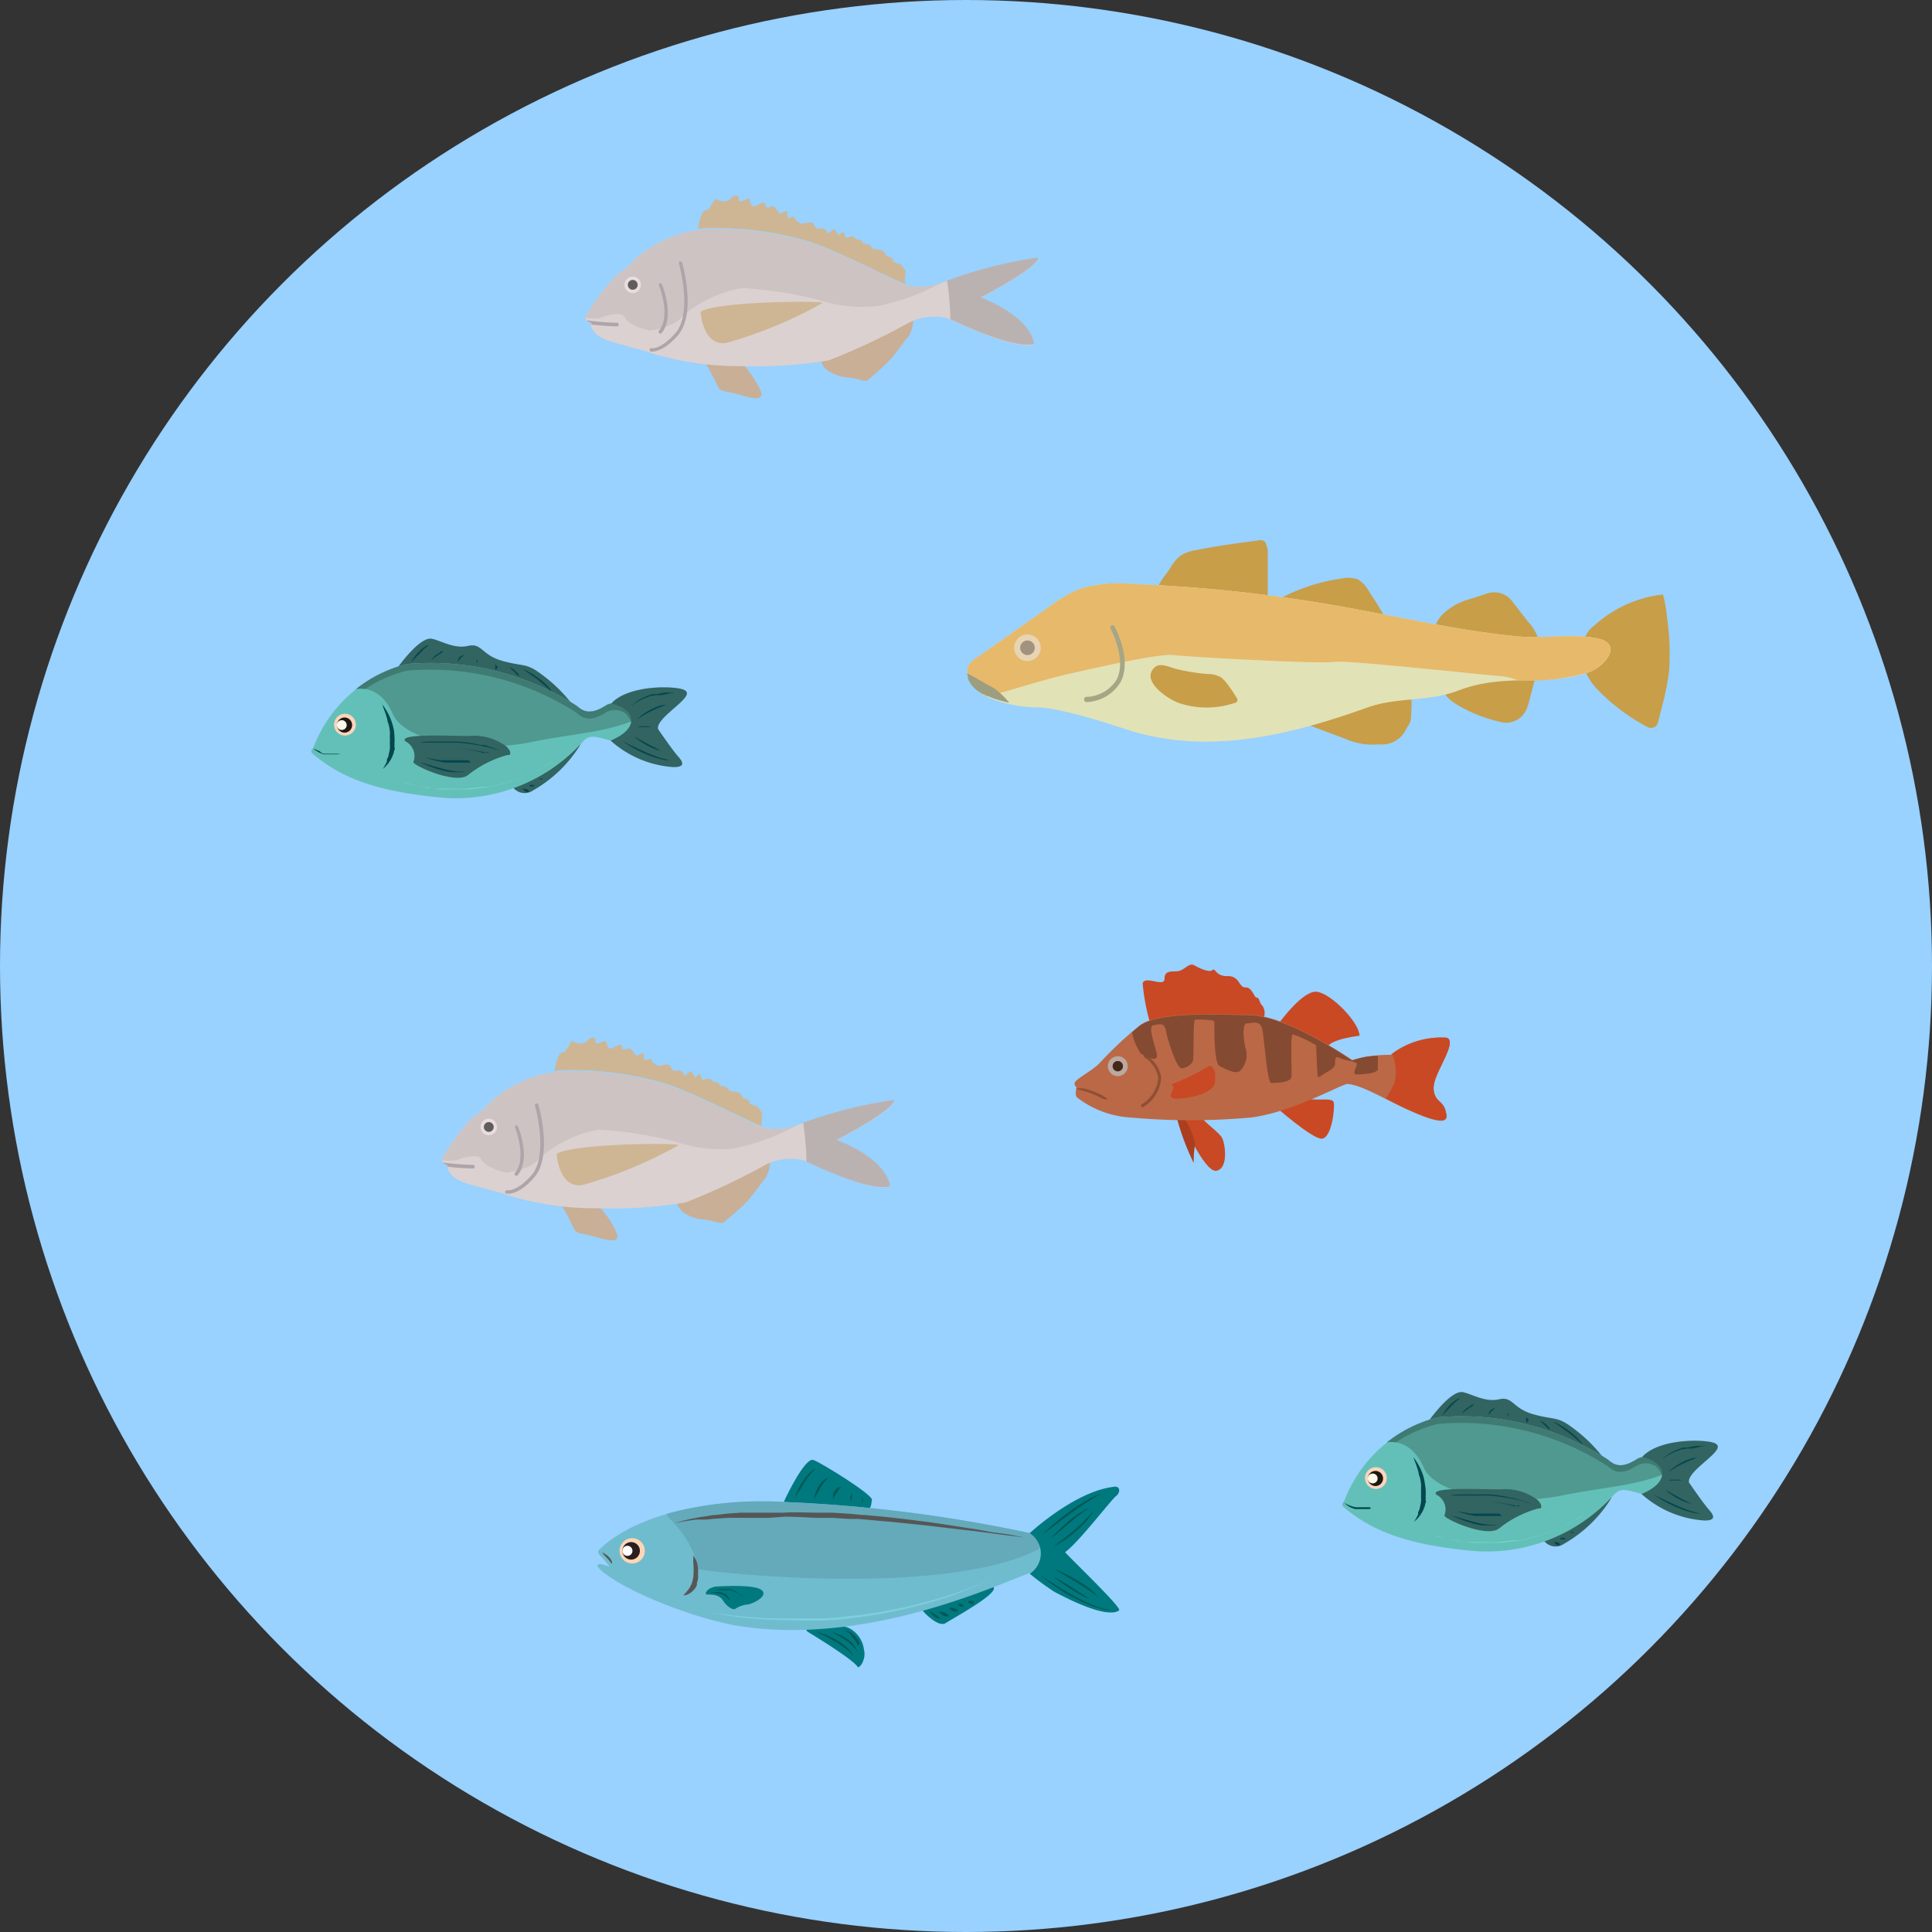 <svg xmlns="http://www.w3.org/2000/svg" viewBox="0 0 145.22 145.22"><rect x="0" y="0" width="145.22" height="145.22" fill="#333333" stroke="none"/><defs><style>.cls-1{fill:#99d1ff;}.cls-2{fill:#c89e48;}.cls-3{fill:#e1e2b6;}.cls-4{fill:#e7b96b;}.cls-5{fill:#a5a685;}.cls-6{fill:#9d9e7f;}.cls-7{fill:#e7d4b4;}.cls-8{fill:#a1937d;}.cls-9{fill:#c9af96;}.cls-10{fill:#dbd1d0;}.cls-11{fill:#aea5aa;}.cls-12{fill:#bab2b1;}.cls-13{fill:#ceb694;}.cls-14{fill:#ccc3c2;}.cls-15{fill:#e8dedd;}.cls-16{fill:#615d5c;}.cls-17{fill:#c94924;}.cls-18{fill:#ab3e1f;}.cls-19{fill:#bb6846;}.cls-20{fill:#8f4f35;}.cls-21{fill:#bba8a1;}.cls-22{fill:#45261a;}.cls-23{fill:#854a32;}.cls-24{fill:#326461;}.cls-25{fill:#04474f;}.cls-26{fill:#63c0b8;}.cls-27{fill:#4f9990;}.cls-28{opacity:0.2;}.cls-29{fill:#fed4bc;}.cls-30{fill:#1f1810;}.cls-31{fill:#fbf9ec;}.cls-32{fill:#73d8cc;}.cls-33{fill:#00797e;}.cls-34{fill:#6fbcce;}.cls-35{opacity:0.1;}.cls-36{fill:#565656;}.cls-37{fill:#ffd6b3;}.cls-38{fill:#2a1e1e;}.cls-39{fill:#fff;}.cls-40{fill:#005959;}.cls-41{fill:#7ccfdd;}</style></defs><title>Asset 20</title><g id="Layer_2" data-name="Layer 2"><g id="Layer_1-2" data-name="Layer 1"><circle class="cls-1" cx="72.61" cy="72.61" r="72.61"/><path class="cls-2" d="M94.91,40.62a.71.71,0,0,0-.32,0c-1.58.21-3.16.42-4.73.74a2.91,2.91,0,0,0-1.13.41,3,3,0,0,0-.75.91c-.27.43-1.29,1.56-1,2.07s1.62.18,2.09.17a19,19,0,0,1,4.89.62c.45.12,1.07.19,1.27-.24a1,1,0,0,0,.06-.43q0-1.75,0-3.5C95.23,41.07,95.18,40.71,94.91,40.62Z"/><path class="cls-2" d="M102.08,43.56a2.15,2.15,0,0,0-1.2-.08,13.85,13.85,0,0,0-3,.76q-.62.23-1.21.52c-.41.2-.58.36-.12.64A9.33,9.33,0,0,0,99,46.3a14,14,0,0,0,2.63.41q.67,0,1.33,0a12,12,0,0,1,1.26-.1q-.62-1.12-1.34-2.19A2.25,2.25,0,0,0,102.08,43.56Z"/><path class="cls-2" d="M113.63,45.15a1.69,1.69,0,0,0-1.88-.53c-.42.15-.86.28-1.29.42a4.52,4.52,0,0,0-2.15,1.27c-.19.23-.48.65-.4,1s.58.4.89.48a22.72,22.72,0,0,0,2.91.65,9.6,9.6,0,0,0,4-.19,3.74,3.74,0,0,0-.88-1.55Z"/><path class="cls-2" d="M125,44.69a8.36,8.36,0,0,0-2,.45,9.14,9.14,0,0,0-3.23,1.94,1.75,1.75,0,0,0-.72,1.37,4.43,4.43,0,0,0,.15,2.08,4.37,4.37,0,0,0,1,1.42,14.82,14.82,0,0,0,3.66,2.71h0a.54.54,0,0,0,.76-.35l.3-1.19a18.9,18.9,0,0,0,.54-2.72,18.92,18.92,0,0,0-.16-4A9.56,9.56,0,0,0,125,44.69Z"/><path class="cls-2" d="M103.82,51.77A12.85,12.85,0,0,0,98.07,54c-.1.07-.22.2-.15.3a.25.25,0,0,0,.13.08l3.11,1.17a5.08,5.08,0,0,0,2.51.4,2,2,0,0,0,2.05-1.21,1.86,1.86,0,0,0,.3-.54,1.74,1.74,0,0,0,.05-.44c0-.47.16-1.37-.23-1.74S104.38,51.7,103.82,51.77Z"/><path class="cls-2" d="M112,50.8a16,16,0,0,0-1.76.5c-.38.12-1.34.21-1.57.58-.39.62,1.79,1.6,2.24,1.79a13.19,13.19,0,0,0,1.88.6,1.67,1.67,0,0,0,1.94-.93h0a5.22,5.22,0,0,0,.24-.75l.49-1.89A14.42,14.42,0,0,0,112,50.8Z"/><path class="cls-3" d="M120.14,48c-1.84-.4-4.11,0-6-.16-4.54-.43-9-1.49-13.47-2.28a115.48,115.48,0,0,0-15.6-1.67,9.93,9.93,0,0,0-4,.41,10.34,10.34,0,0,0-2.14,1.26L73.4,49.45a1.78,1.78,0,0,0-.61.59,1.48,1.48,0,0,0,.35,1.53c.89,1.12,3.35,1.6,4.78,1.6,1.75,0,5.7,1.32,6.65,1.63,6.07,2,12.21.53,18.22-1.62,2.2-.79,4.61-.43,6.79-1.26,3.65-1.4,6.63-.25,9.84-1.38C120.57,50.13,122.05,48.44,120.14,48Z"/><path class="cls-4" d="M120.14,48c-1.84-.4-4.11,0-6-.16-4.54-.43-9-1.49-13.47-2.28a115.48,115.48,0,0,0-15.6-1.67,9.93,9.93,0,0,0-4,.41,10.34,10.34,0,0,0-2.14,1.26L73.4,49.45a1.78,1.78,0,0,0-.61.59,1.48,1.48,0,0,0,.35,1.53,3.1,3.1,0,0,0,1.06.79c1.92-.53,4.6-1.37,6.19-1.72,2.63-.59,6.81-1.54,7.88-1.4s11.2.69,12,.51,12.1,1.08,12.68,1.08a5.33,5.33,0,0,1,1.17.32,16.31,16.31,0,0,0,5.26-.6C120.57,50.13,122.05,48.44,120.14,48Z"/><path class="cls-2" d="M92.2,51.35a1.83,1.83,0,0,0-.5-.48,2.2,2.2,0,0,0-.94-.21,14.1,14.1,0,0,1-2.39-.39c-.53-.13-1.25-.55-1.68,0-.85,1,1.16,2.31,1.92,2.57a6.57,6.57,0,0,0,4.18,0,.23.23,0,0,0,.15-.4A8.8,8.8,0,0,0,92.2,51.35Z"/><path class="cls-5" d="M83.56,47a.19.19,0,0,0-.08.26s1.23,2.3.46,3.81a2.75,2.75,0,0,1-2.26,1.31.19.19,0,0,0,0,.39h0a3.1,3.1,0,0,0,2.56-1.52c.86-1.69-.41-4.07-.47-4.17A.19.19,0,0,0,83.56,47Z"/><path class="cls-6" d="M74.65,51.69c-.39-.19-1.4-.8-1.95-1.08h0a1.41,1.41,0,0,0,.05.26h0l0,.12h0a2,2,0,0,0,.11.24h0l.06.1,0,0,.05.08,0,0,.07.1.18.2.09.08.12.1.15.1.1.07.19.11.07,0,.24.12,0,0,.28.12h0l.31.12h0l.33.1h0c.25.07.51.14.76.19A5.59,5.59,0,0,0,74.65,51.69Z"/><circle class="cls-7" cx="77.23" cy="48.69" r="1"/><circle class="cls-8" cx="77.23" cy="48.69" r="0.55"/><path class="cls-9" d="M50.89,90.36c.09.91,1.48,1.26,1.78,1.28a6.52,6.52,0,0,1,1.22.23c.46.13.53,0,.73-.18a18.27,18.27,0,0,0,1.61-1.46c.46-.55.88-1.15,1.33-1.72a2.52,2.52,0,0,0,.29-1.61C56.74,86.52,50.8,89.45,50.89,90.36Z"/><path class="cls-9" d="M44.71,90.38a6,6,0,0,0-2.62,0,20.16,20.16,0,0,1,1,1.87c.23.58.66.41,1.62.7s1.81.51,1.69-.15A6.92,6.92,0,0,0,44.71,90.38Z"/><path class="cls-10" d="M59.83,84.62a4.25,4.25,0,0,1-2.59.09c-1.15-.44-5.43-2.69-7.48-3.28a25.56,25.56,0,0,0-7.1-.93,9.16,9.16,0,0,0-5.8,2.33,5.58,5.58,0,0,1-1.29,1.12,14.47,14.47,0,0,0-2.35,3.2.4.4,0,0,0,.4.4s-.11.94,1.48,1.41,2.83.75,3,.86a22.42,22.42,0,0,0,6.81,1,34.09,34.09,0,0,0,6.6-.43,49.6,49.6,0,0,0,6-2.82,4.27,4.27,0,0,1,2.88-.36c.53.2,4.81,2.35,6.5,2,0,0,0-1.9-4-3.5,0,0,4.42-2.3,4.29-3A31.7,31.7,0,0,0,59.83,84.62Z"/><path class="cls-11" d="M35.55,87.56a20.51,20.51,0,0,1-2.26-.18.42.42,0,0,0,.33.17.64.64,0,0,0,0,.14,18.5,18.5,0,0,0,1.93.14.13.13,0,1,0,0-.27Z"/><path class="cls-12" d="M60.37,84.39a23,23,0,0,1,.25,2.93c1,.46,4.74,2.23,6.28,1.86,0,0,0-1.9-4-3.5,0,0,4.42-2.3,4.29-3A33.49,33.49,0,0,0,60.37,84.39Z"/><path class="cls-13" d="M57.22,83.58a3.18,3.18,0,0,1-.25-.36c-.07-.11-.61-.17-.61-.31s-.14-.23-.15-.26-.36-.07-.37-.12-.2-.37-.33-.41-.7-.11-.7-.13-.17-.22-.2-.27-.46-.07-.5-.13-.11-.22-.21-.23-.49-.11-.49-.24-.6.07-.6.07-.13-.29-.18-.42-.41.31-.41.21a1,1,0,0,0-.32-.46c-.08,0-.47.47-.52.25a.38.38,0,0,0-.51-.29c-.22.1-.43-.14-.5-.36s-.75,0-.86,0-.51-.22-.54-.43-.36,0-.48,0-.11-.36-.08-.49-.58.17-.58.17-.41-.62-.55-.58-.51.28-.53-.1-.45,0-.82.11c-.21.07-.3-.18-.33-.4a.18.18,0,0,0-.28-.13c-.23.14-.54.28-.57,0,0-.42-.31-.34-.66,0s-.9.07-1.06,0-.42.86-.75.84-.51.94-.61,1.39a7,7,0,0,1,1-.07,25.56,25.56,0,0,1,7.1.93c2.06.6,6.33,2.84,7.48,3.28h0c0-.33,0-.84.06-.92A.17.17,0,0,0,57.22,83.58Z"/><path class="cls-13" d="M41.84,86.73s.15,2.6,1.92,2.35a32.72,32.72,0,0,0,7.24-3C51.09,85.89,43.08,85.94,41.84,86.73Z"/><path class="cls-14" d="M57.25,84.71c-1.15-.44-5.43-2.69-7.48-3.28a25.56,25.56,0,0,0-7.1-.93,9.16,9.16,0,0,0-5.8,2.33,5.58,5.58,0,0,1-1.29,1.12,14.47,14.47,0,0,0-2.35,3.2.5.5,0,0,0,0,.06,5.67,5.67,0,0,0,1.06,0c.14-.07,1.66-.61,1.89-.07s1.63,1,1.92,1,1.93-.37,2.36-1A9.33,9.33,0,0,1,45,84.91a29.74,29.74,0,0,1,5.87.93,10.51,10.51,0,0,0,4.25.5,17.16,17.16,0,0,0,4.73-1.73l0,0A4.25,4.25,0,0,1,57.25,84.71Z"/><path class="cls-11" d="M40.3,82.95a.13.13,0,0,0-.09.16s1.07,3.74-.28,5.25c-1.11,1.24-1.79,1.11-1.79,1.11a.13.13,0,0,0-.07.26h.13c.27,0,1-.13,1.93-1.2,1.45-1.62.38-5.34.34-5.5A.13.13,0,0,0,40.3,82.95Z"/><path class="cls-11" d="M38.78,84.59a.13.13,0,0,0-.07.17s.93,2.28,0,3.4a.13.13,0,0,0,.21.17c1-1.24.06-3.57,0-3.67A.13.13,0,0,0,38.78,84.59Z"/><circle class="cls-15" cx="36.74" cy="84.71" r="0.62"/><circle class="cls-16" cx="36.74" cy="84.71" r="0.37"/><path class="cls-9" d="M61.71,27.06c.09.91,1.48,1.26,1.78,1.28a6.52,6.52,0,0,1,1.22.23c.46.13.53,0,.73-.18A18.27,18.27,0,0,0,67,26.94c.46-.55.88-1.15,1.33-1.72a2.52,2.52,0,0,0,.29-1.61C67.56,23.22,61.62,26.15,61.71,27.06Z"/><path class="cls-9" d="M55.53,27.08a6,6,0,0,0-2.62,0,20.16,20.16,0,0,1,1,1.87c.23.58.66.41,1.62.7s1.81.51,1.69-.15A6.92,6.92,0,0,0,55.53,27.08Z"/><path class="cls-10" d="M70.65,21.32a4.25,4.25,0,0,1-2.59.09c-1.15-.44-5.43-2.69-7.48-3.28a25.56,25.56,0,0,0-7.1-.93,9.16,9.16,0,0,0-5.8,2.33,5.58,5.58,0,0,1-1.29,1.12A14.47,14.47,0,0,0,44,23.85a.4.4,0,0,0,.4.4s-.11.94,1.48,1.41,2.83.75,3,.86a22.42,22.42,0,0,0,6.81,1,34.09,34.09,0,0,0,6.6-.43,49.6,49.6,0,0,0,6-2.82,4.27,4.27,0,0,1,2.88-.36c.53.2,4.81,2.35,6.5,2,0,0,0-1.9-4-3.5,0,0,4.42-2.3,4.29-3A31.7,31.7,0,0,0,70.65,21.32Z"/><path class="cls-11" d="M46.37,24.26a20.51,20.51,0,0,1-2.26-.18.42.42,0,0,0,.33.17.64.64,0,0,0,0,.14,18.5,18.5,0,0,0,1.93.14.13.13,0,1,0,0-.27Z"/><path class="cls-12" d="M71.19,21.09A23,23,0,0,1,71.44,24c1,.46,4.74,2.23,6.28,1.86,0,0,0-1.9-4-3.5,0,0,4.42-2.3,4.29-3A33.49,33.49,0,0,0,71.19,21.09Z"/><path class="cls-13" d="M68,20.28a3.18,3.18,0,0,1-.25-.36c-.07-.11-.61-.17-.61-.31s-.14-.23-.15-.26-.36-.07-.37-.12-.2-.37-.33-.41-.7-.11-.7-.13-.17-.22-.2-.27-.46-.07-.5-.13-.11-.22-.21-.23-.49-.11-.49-.24-.6.07-.6.07-.13-.29-.18-.42-.41.31-.41.21a1,1,0,0,0-.32-.46c-.08,0-.47.47-.52.25a.38.38,0,0,0-.51-.29c-.22.1-.43-.14-.5-.36s-.75,0-.86,0-.51-.22-.54-.43-.36,0-.48,0-.11-.36-.08-.49-.58.17-.58.17-.41-.62-.55-.58-.51.28-.53-.1-.45,0-.82.11c-.21.07-.3-.18-.33-.4a.18.18,0,0,0-.28-.13c-.23.14-.54.28-.57,0,0-.42-.31-.34-.66,0s-.9.07-1.06,0-.42.86-.75.84-.51.94-.61,1.39a7,7,0,0,1,1-.07,25.56,25.56,0,0,1,7.1.93c2.06.6,6.33,2.84,7.48,3.28h0c0-.33,0-.84.06-.92A.17.17,0,0,0,68,20.28Z"/><path class="cls-13" d="M52.66,23.43s.15,2.6,1.92,2.35a32.72,32.72,0,0,0,7.24-3C61.91,22.59,53.9,22.64,52.66,23.43Z"/><path class="cls-14" d="M68.07,21.41c-1.15-.44-5.43-2.69-7.48-3.28a25.56,25.56,0,0,0-7.1-.93,9.16,9.16,0,0,0-5.8,2.33,5.58,5.58,0,0,1-1.29,1.12A14.47,14.47,0,0,0,44,23.85a.5.5,0,0,0,0,.06,5.67,5.67,0,0,0,1.06,0c.14-.07,1.66-.61,1.89-.07s1.63,1,1.92,1,1.93-.37,2.36-1a9.33,9.33,0,0,1,4.56-2.19,29.74,29.74,0,0,1,5.87.93A10.51,10.51,0,0,0,66,23a17.16,17.16,0,0,0,4.73-1.73l0,0A4.25,4.25,0,0,1,68.07,21.41Z"/><path class="cls-11" d="M51.12,19.65a.13.13,0,0,0-.09.16s1.07,3.74-.28,5.25C49.64,26.3,49,26.17,49,26.17a.13.13,0,0,0-.07.26H49c.27,0,1-.13,1.93-1.2,1.45-1.62.38-5.34.34-5.5A.13.13,0,0,0,51.12,19.65Z"/><path class="cls-11" d="M49.6,21.29a.13.13,0,0,0-.07.17s.93,2.28,0,3.4a.13.13,0,0,0,.21.17c1-1.24.06-3.57,0-3.67A.13.13,0,0,0,49.6,21.29Z"/><circle class="cls-15" cx="47.56" cy="21.41" r="0.62"/><circle class="cls-16" cx="47.56" cy="21.41" r="0.37"/><path class="cls-17" d="M98.26,82.47c-.32-.4-2.82.34-2.54.58,0,0,2.89,2.57,3.63,2.54s1-2.28.9-2.73S98.58,82.87,98.26,82.47Z"/><path class="cls-17" d="M90.33,84c-.25-.44-1.54-.39-1.59,0,0,0,1.78,4.19,2.7,4s.64-2,.44-2.43S90.58,84.41,90.33,84Z"/><path class="cls-18" d="M88.94,84c-.17-.07-.1-.07-.49,0a18.46,18.46,0,0,0,1.28,3.42A7.52,7.52,0,0,1,89.83,86,4.79,4.79,0,0,0,88.94,84Z"/><path class="cls-17" d="M94.89,75.59c-.21-.13-.24-.66-.42-.6s-.34-.8-.85-.77-.42-.87-1.35-.85-.9-.66-1.14-.45-1-.16-1.38-.37-.74.4-1.22.45-1-.08-1,.58-1.48-.29-1.64.34a15.16,15.16,0,0,0,.74,3.55c.79-.69,8-.56,8.26-.77A1,1,0,0,0,94.89,75.59Z"/><path class="cls-17" d="M99,74.55c-1.11-.16-3,2.54-3,2.54.11.77,3.57,2.36,3.73,1.69s2.46-.93,2.46-.93C102.18,76.88,100.11,74.71,99,74.55Z"/><path class="cls-19" d="M108.73,78a6.21,6.21,0,0,0-4.2,1.29,10,10,0,0,0-2.89.39s-4.75-3.32-7.66-3.4-7-.24-8.34.82a29.22,29.22,0,0,0-3,2.82c-.53.56-1.88,1.23-1.87,1.51s.15.17.13.36-.11.56.07.71A7.29,7.29,0,0,0,85,84,50.31,50.31,0,0,0,94,84c3.12-.37,6.89-2.54,7.28-2.52,1.09.07,2.83,1.16,4.53,1.93s3.18,1.27,2.89.29-1-1-.93-2.06S109.61,78.26,108.73,78Z"/><path class="cls-17" d="M108.73,78a6.19,6.19,0,0,0-4.1,1.21,3.39,3.39,0,0,1,.18,2.2,10.52,10.52,0,0,1-.65,1.16c.54.27,1.09.56,1.65.81,1.61.73,3,1.22,2.91.42s-.46-.91-.75-1.26a1.3,1.3,0,0,1-.2-.94C107.87,80.54,109.61,78.26,108.73,78Z"/><path class="cls-17" d="M90.42,80.4a19.65,19.65,0,0,1-2.32,1.09c-.15,0,.12.12.11.3s-.61.79.26.79,2.76-.37,2.85-1.23-.11-1.05-.26-1.21C91,80.15,91.07,80,90.42,80.4Z"/><path class="cls-20" d="M81.5,81.82a2.07,2.07,0,0,0-.56,0,.25.25,0,0,1,0,.06v0a6,6,0,0,1,1.68.58c.55.29.63.15.63.15a2.48,2.48,0,0,0-.45-.3A6.39,6.39,0,0,0,81.5,81.82Z"/><path class="cls-20" d="M86.17,79.33a.11.11,0,1,0-.11.18,2.19,2.19,0,0,1,1,1.51,2.59,2.59,0,0,1-1.26,2,.11.11,0,0,0,.07.19l.07,0A2.77,2.77,0,0,0,87.28,81,2.37,2.37,0,0,0,86.17,79.33Z"/><circle class="cls-21" cx="84.02" cy="80.14" r="0.75"/><circle class="cls-22" cx="84.02" cy="80.14" r="0.39"/><path class="cls-23" d="M101.63,79.72s-4.75-3.32-7.66-3.4-7-.24-8.34.82l-.54.45a4.14,4.14,0,0,0,.67,1.61c.35.21,1.15.62,1.2.21s-.78-2.26-.26-2.35.82-.21.94.44.81,2.81,1.16,2.8a1.06,1.06,0,0,0,.85-.51c.12-.26,0-3.09.18-3.15a6.46,6.46,0,0,1,1.43.09c.05,0-.07,3.17.41,3.4s1.15.61,1.5.39a1.66,1.66,0,0,0,.44-1.77c-.19-.92-.22-1.83.13-1.83s1-.29,1.15.48.36,4,.66,4,1.47,0,1.52-.47-.11-3.15.11-3.19a10.25,10.25,0,0,1,1.75.83s.08,2.21.12,2.33.21,0,.49-.19.81-.41.81-.75,0-.62.34-.44,1.16.24,1.28.41-.45.83,0,.83,1.6-.08,1.6-.4c0-.14,0-.54,0-1A5.54,5.54,0,0,0,101.63,79.72Z"/><path class="cls-24" d="M38.63,59.26a1.1,1.1,0,0,0,1.44.15,9.92,9.92,0,0,0,3.57-3.46C42,55.93,37.68,58.9,38.63,59.26Z"/><path class="cls-24" d="M40.68,50.67c-1.15-.87-1.36-.55-2.94-1s-1.5-1.36-2.56-1.12-2-.39-2.74-.54c-.91-.15-2.52,2.13-2.52,2.13.16,3.05,13.19,3,13,2.68A11.51,11.51,0,0,0,40.68,50.67Z"/><path class="cls-25" d="M32.15,48.49l0,0-.12.06-.13.08-.14.1-.14.12-.13.13-.13.14-.12.14-.19.26a2.39,2.39,0,0,0-.16.27l.22-.22.22-.23.25-.26.25-.25.12-.11.11-.09.1-.07.08-.05.07,0-.08,0Z"/><path class="cls-25" d="M41.37,51.81l-.12-.15-.15-.17-.18-.17-.2-.18L40.51,51c-.15-.11-.3-.22-.44-.31l-.41-.24a3.89,3.89,0,0,0-.42-.19l.38.26.38.27.21.15.22.16.21.17.2.17.19.16.16.15.13.13.1.1.09.09-.07-.11Z"/><path class="cls-25" d="M39,50.86l0-.07,0-.08-.06-.08-.07-.08-.08-.08a1.56,1.56,0,0,0-.32-.24,1,1,0,0,0-.17-.08l.12.13.13.13.15.14.15.14.12.13,0,.06,0,0,0,0v-.05A.26.26,0,0,0,39,50.86Z"/><path class="cls-25" d="M37.41,50.14A.49.49,0,0,0,37.3,50a.29.29,0,0,0-.08-.06.77.77,0,0,0,0,.1l0,.09,0,.1.08.18,0,.06v0a.28.28,0,0,0,0-.07.37.37,0,0,0,0-.1A.46.46,0,0,0,37.41,50.14Z"/><path class="cls-25" d="M34.65,49.29l-.09.08-.08.1a.66.66,0,0,0-.06.11l0,.06,0,.06a.43.43,0,0,0,0,.11v.1a.59.59,0,0,0,0,.08l0,.06,0,.05V50l0-.08v-.09l0-.09,0,0,0,0,.06-.09.07-.09.07-.08.07-.07.07-.06.15-.12a.67.67,0,0,0-.19.06A.88.88,0,0,0,34.65,49.29Z"/><path class="cls-25" d="M33,49.09l-.11.06-.11.07a1.06,1.06,0,0,0-.19.17l-.07.09a.52.52,0,0,0-.05.09.37.37,0,0,0,0,.09.2.2,0,0,0,0,.07s0,.06,0,.06l0-.05,0-.06,0-.07.06-.07.08-.07.09-.07.09-.07.1-.07.1-.07.18-.11.17-.12a1.07,1.07,0,0,0-.2,0Z"/><path class="cls-25" d="M35.91,49.68a.55.55,0,0,0-.09.22.5.5,0,0,0,0,.13.39.39,0,0,0,0,.11l0,.07,0,0v-.1l0-.21,0-.11v-.1c0-.06,0-.11,0-.11A.33.33,0,0,0,35.91,49.68Z"/><path class="cls-26" d="M45.58,53c-1.2.78-1.74.48-2.22.06A20.32,20.32,0,0,0,30.6,49.91a10.22,10.22,0,0,0-7.07,6.35s-.3.18,0,.42c1.8,1.5,4.2,2.82,10,3.3a12.86,12.86,0,0,0,10.25-4.2c.54-.66,1.14-.36,2.1-.12C49.48,54.46,46.78,52.25,45.58,53Z"/><path class="cls-27" d="M45.58,53c-1.2.78-1.74.48-2.22.06A20.32,20.32,0,0,0,30.6,49.91a10,10,0,0,0-3.85,1.89s1.76-.46,2.77,1.85,6.68,2.88,10.25,2.16,5.49-.71,7.91-1.67a10.74,10.74,0,0,0-.7-1.05A1.38,1.38,0,0,0,45.58,53Z"/><g class="cls-28"><path d="M45.58,53c-1.2.78-1.74.48-2.22.06A20.32,20.32,0,0,0,30.6,49.91a10,10,0,0,0-3.85,1.89,1.89,1.89,0,0,1,.68,0,10,10,0,0,1,3.16-1.39,20.32,20.32,0,0,1,12.77,3.18c.48.42,1,.72,2.22-.06a1.38,1.38,0,0,1,1.39.06,2,2,0,0,1,.46.66l.24-.09a10.74,10.74,0,0,0-.7-1.05A1.38,1.38,0,0,0,45.58,53Z"/></g><circle class="cls-29" cx="25.93" cy="54.47" r="0.82"/><circle class="cls-30" cx="25.9" cy="54.5" r="0.57"/><circle class="cls-31" cx="25.69" cy="54.5" r="0.37"/><path class="cls-25" d="M25.5,56.66H25l-.2,0-.21,0-.2,0-.19-.05L24,56.45l-.16-.06-.23-.11-.08-.05.07.07a1.51,1.51,0,0,0,.21.16l.15.09.18.08.2.07.21,0,.22,0h.41l.17,0a1.92,1.92,0,0,0,.26-.05l.1,0H25.5Z"/><path class="cls-24" d="M50.17,53.68c1-.93,2.16-1.68.93-1.92s-4.07-.1-5.15,1.12c0,0,1.53.32,1.5,1.28s-1.56,1.5-1.56,1.5a7.84,7.84,0,0,0,4.74,2c.72,0,.84-.24.36-.78s-1.47-2-1.47-2S49.15,54.61,50.17,53.68Z"/><path class="cls-24" d="M37.83,55.95a4,4,0,0,0-2.55-.63c-1.56,0-5.39-.2-4.81.4a1.24,1.24,0,0,1,.6,1.56c0,.27,3.12,1.68,4.08,1a8.12,8.12,0,0,1,3-1.53C38.51,56.85,38.4,56.26,37.83,55.95Z"/><path class="cls-25" d="M29.61,54.88a4.41,4.41,0,0,0-.12-.47,4.22,4.22,0,0,0-.15-.42c-.05-.13-.11-.25-.17-.36a4.22,4.22,0,0,0-.31-.51l-.14-.18.08.21c.05.13.12.32.2.55l.11.37c0,.13.07.27.11.42s.06.3.08.45,0,.31,0,.47a4.25,4.25,0,0,1,0,.46,3.75,3.75,0,0,1,0,.45,4.2,4.2,0,0,1-.09.41c0,.13-.08.25-.13.36l0,.08,0,.08-.07.14-.12.22-.12.19.17-.15.18-.19a2.55,2.55,0,0,0,.2-.28,2.49,2.49,0,0,0,.19-.36c0-.07.06-.14.08-.21s0-.15.06-.23,0-.16,0-.24a2.19,2.19,0,0,0,0-.25,3.52,3.52,0,0,0,0-.5A4,4,0,0,0,29.61,54.88Z"/><path class="cls-32" d="M40.6,57.81l-.15.08-.16.08-.35.16c-.25.1-.52.23-.81.33l-.45.16-.47.15c-.32.1-.66.19-1,.27l-.52.11-.27,0-.27,0c-.36.06-.71.1-1.07.13s-.7,0-1,0-.66,0-1,0-.6,0-.87-.08a12.31,12.31,0,0,1-1.29-.23l-.48-.13.12,0,.35.11a10.76,10.76,0,0,0,1.29.28c.27,0,.56.08.87.1s.64,0,1,0,.69,0,1.05,0,.72-.06,1.08-.12l.27,0,.27-.05.53-.11c.35-.08.69-.18,1-.28l.48-.16.45-.17c.29-.11.56-.24.81-.35s.47-.23.66-.34.36-.2.5-.28l.42-.26-.44.24Z"/><path class="cls-25" d="M34.93,58h-.46a7,7,0,0,1-1.19-.22l-.63-.17-.55-.16-.54-.16.14.07.37.16.54.2.31.1.32.09a6.43,6.43,0,0,0,.65.13l.3,0h.27l.23,0,.1,0,.08,0,.06,0,0,0,0,0h-.08Z"/><path class="cls-25" d="M35.21,57.14h-.5l-.3,0-.32,0-.33,0-.33,0-.32,0-.57-.09-.56-.1.15.05.39.12.27.07.3.07.32.06.33,0,.34,0,.33,0h.31l.27,0,.23,0,.17,0,.15,0-.15,0Z"/><path class="cls-25" d="M36.36,56.61l-.3-.09-.36-.09-.4-.08-.43-.07-.45-.06-.45,0-.44,0-.78,0H32.2l.55,0,.37,0,.41,0,.44,0,.45,0,.45.05.43.06.4.07.36.07.3.06.23.06.2,0-.2-.07Z"/><path class="cls-25" d="M37.05,56.21l-.4-.13L36.43,56,36.18,56c-.17,0-.35-.08-.54-.11l-.58-.09-.6-.06-.61,0H32.72l-.49,0c-.3,0-.55.05-.73.08l-.28,0,.28,0,.73,0h1l.58,0,.6,0,.6.06.58.08.54.09.25.05.23.05.4.1.3.1.27.08-.26-.11Z"/><path class="cls-25" d="M50.32,57.13l-.26-.06L49.75,57l-.34-.11-.36-.13-.36-.15-.36-.16L48,56.29,47.37,56l-.43-.21-.16-.08.15.1.41.26.28.16.32.17c.22.11.46.23.71.33l.37.14.37.12.35.09.32.06.27,0h.39l-.18,0Z"/><path class="cls-25" d="M49.44,56.3l-.34-.17-.39-.2-.38-.21L48,55.54l-.32-.18a2.75,2.75,0,0,0,.28.24l.31.22.18.11.2.11.2.1.2.09.19.07.17.06.26.07.1,0-.09,0Z"/><path class="cls-25" d="M50.12,53l-.17,0-.1,0-.1,0-.22.07-.24.09-.24.1-.23.12-.22.13a4,4,0,0,0-.36.25,2.57,2.57,0,0,0-.32.29l.36-.23.38-.22.44-.22.46-.2.21-.08.19-.07.17-.05.13,0,.11,0h-.25Z"/><path class="cls-25" d="M50.52,52.05l-.23,0-.28,0-.31.05-.32.07-.17,0-.17,0-.16.05-.16.06-.31.13-.28.14-.24.15-.19.14-.14.12-.08.09,0,0,.12-.1.15-.1.2-.12.24-.13.28-.12.31-.12.16-.06.16,0,.16-.05.16,0,.16,0,.16,0,.3-.07.27-.06.41-.08.15,0h-.34Z"/><path class="cls-25" d="M48.76,54.59l-.07,0-.08,0h-.37l-.16,0a.66.66,0,0,0-.15.06h1l0,0Z"/><path class="cls-25" d="M39.73,59.39h0l0,0,0,0-.11-.05-.11-.05-.1,0-.11,0a.43.43,0,0,0,.07.1l.09.08.11.07.13,0h.13l0,0,0,0,0,0h-.06Z"/><path class="cls-25" d="M40.14,59H40l-.14,0H39.8a.19.19,0,0,0,0,.07l.06.05.09,0h.1l.08,0a.15.15,0,0,0,.05-.06h-.08Z"/><path class="cls-25" d="M40.78,58.52l-.05,0h-.17a.17.17,0,0,0,0,.06l0,0,.06,0a.2.2,0,0,0,.13,0,.12.12,0,0,0,.06,0l0,0Z"/><path class="cls-33" d="M63.82,122.38c-.75-.4-4.09-.3-3,.34,0,0,3.31,2,3.64,2.57.14.16.67-.57.48-1.29A2.1,2.1,0,0,0,63.82,122.38Z"/><path class="cls-33" d="M69.44,121.17s1.09,1.19,1.64.83,3.93-2.18,3.61-2.69S68.59,120.32,69.44,121.17Z"/><path class="cls-33" d="M61.16,109.75c-.65-.3-2.18,3-2.18,3-.38.76,1.15.61,2.14.85,4.81.91,4.28-.5,4.42-.85S61.82,110,61.16,109.75Z"/><path class="cls-34" d="M77.56,115.27a109.13,109.13,0,0,0-18.69-2.38C48.41,112.48,45,116.54,45,116.54c-.17.18.18.45.34.63l.48.58-.24-.06c-.5-.21-.82-.16-.58.16,1.27,1.37,6.34,3.59,10.3,4.33,10.14,1.69,20.38-3.43,22.28-4A1.65,1.65,0,0,0,77.56,115.27Z"/><path class="cls-33" d="M57.25,119.52c-.57-.48-3.5-.26-3.5-.26-.65.14-.81.57-.63.59s.89-.08,1.23.46.81.73.93.61a2.07,2.07,0,0,1,.91-.32C56.42,120.61,57.83,120,57.25,119.52Z"/><path class="cls-34" d="M58.87,112.9a27.3,27.3,0,0,0-8.73.89,1.45,1.45,0,0,0,.09.26s2.14,2,2.14,3.88c.67.24,18.53,2.24,25.74-1.49a8.49,8.49,0,0,0-.67-1.19A110.07,110.07,0,0,0,58.87,112.9Z"/><g class="cls-35"><path d="M77.56,115.27a111,111,0,0,0-18.69-2.38,27.3,27.3,0,0,0-8.73.89,1.45,1.45,0,0,0,.09.26s2.14,2,2.14,3.88c.67.24,18.53,2.24,25.74-1.49C78.33,115.77,77.93,115.48,77.56,115.27Z"/></g><path class="cls-36" d="M52.38,117.42a2.2,2.2,0,0,0-.18-.36l-.09-.12v.15c0,.09,0,.23,0,.38a5.27,5.27,0,0,1,0,1.09,2.48,2.48,0,0,1-.06.28,2.05,2.05,0,0,1-.09.26,2,2,0,0,1-.25.42l-.07.08-.06.08-.11.12-.11.11.15,0,.17-.06a1.38,1.38,0,0,0,.2-.11,1.43,1.43,0,0,0,.22-.18,1.51,1.51,0,0,0,.2-.25l.08-.15,0-.08,0-.08a1.89,1.89,0,0,0,.09-.34,2.16,2.16,0,0,0,0-.34,2.19,2.19,0,0,0,0-.33A2.44,2.44,0,0,0,52.38,117.42Z"/><path class="cls-33" d="M80.06,116.67c1-.71,3.46-3.94,3.83-4.22s.3-.8-.19-.69c-2.94.35-6.3,3.48-6.3,3.48a1.81,1.81,0,0,1,0,3.05,21.48,21.48,0,0,0,1.82,1.34c3.74,2,4.67,1.6,4.9,1.41S80.37,117.06,80.06,116.67Z"/><circle class="cls-37" cx="47.52" cy="116.57" r="0.95"/><circle class="cls-38" cx="47.44" cy="116.57" r="0.66"/><circle class="cls-39" cx="47.16" cy="116.57" r="0.38"/><path class="cls-36" d="M46,117.48a.67.67,0,0,0,0-.1.75.75,0,0,0-.05-.11l-.07-.1-.08-.1a1.47,1.47,0,0,0-.36-.29.94.94,0,0,0-.19-.09l.13.16.14.15.16.17.15.17.06.08.05.08,0,.07,0,.06,0,.05v-.06a.24.24,0,0,0,0-.07A.47.47,0,0,0,46,117.48Z"/><path class="cls-40" d="M54.87,120.26l-.05-.11a.63.63,0,0,0-.08-.12.72.72,0,0,0-.11-.12l-.14-.1-.16-.08-.17-.06-.17,0a1.51,1.51,0,0,0-.3,0,1.15,1.15,0,0,0-.28,0l.28.05.27.07.15,0,.15.05.14.07.13.08.11.09a1,1,0,0,1,.09.09l.07.08,0,.07,0,.06,0-.08Z"/><path class="cls-40" d="M55.7,119.9l-.11-.09-.14-.1-.16-.1-.18-.09-.2-.07-.2,0-.2,0h-.36a1.25,1.25,0,0,0-.34.08l.34,0,.34,0,.19,0,.19,0,.19.06.18.07.16.07.15.07.12.06.09.05.08,0-.06-.07Z"/><path class="cls-40" d="M64,124.21l-.14-.17-.18-.19a2.8,2.8,0,0,0-.22-.19l-.25-.19-.27-.18a5.64,5.64,0,0,0-.56-.29,5.09,5.09,0,0,0-.51-.2,3.59,3.59,0,0,0-.52-.14l.48.23.23.11.25.13.27.15.27.16.26.17.25.17.23.17.2.16.16.15.12.12.1.1-.08-.13Z"/><path class="cls-40" d="M64.38,124a1.42,1.42,0,0,0-.07-.15c0-.05-.06-.11-.11-.17a2.12,2.12,0,0,0-.14-.17,2,2,0,0,0-.17-.16l-.19-.15-.2-.13-.2-.11-.38-.16a2.41,2.41,0,0,0-.39-.11l.35.19.35.2c.12.08.26.16.38.25l.19.14.17.14.15.14.12.14.09.13a.61.61,0,0,1,.06.11l0,.1,0-.11A.5.5,0,0,0,64.38,124Z"/><path class="cls-40" d="M64.59,123.61a.73.73,0,0,0,0-.14.8.8,0,0,0-.06-.15,1,1,0,0,0-.09-.15l-.11-.14-.13-.13-.14-.11a1.63,1.63,0,0,0-.26-.16,1.17,1.17,0,0,0-.28-.1l.23.18.11.09.11.1L64,123l.11.12.11.13.09.13.08.13a1.28,1.28,0,0,1,.06.12l0,.11,0,.09,0,.08s0,0,0-.08,0-.06,0-.09Z"/><path class="cls-40" d="M70.75,121.63l-.06,0-.32-.23-.17-.12-.16-.1-.17-.09a.85.85,0,0,0,.1.16,1.42,1.42,0,0,0,.3.29l.19.11.1,0,.09,0h.19l0,0Z"/><path class="cls-40" d="M71.3,121.35l-.05,0-.12-.06L71,121.2l-.15-.06-.14,0-.15,0a.59.59,0,0,0,.1.12l.12.1.15.09.17.06h.22l0,0,0,0H71.3Z"/><path class="cls-40" d="M72,121h0l-.25-.1-.14-.05-.13,0-.13,0a.48.48,0,0,0,.08.11.76.76,0,0,0,.25.17l.16,0h.15l.06,0,0,0,0,0H72Z"/><path class="cls-40" d="M72.28,120.55l-.09,0-.09,0H72a.32.32,0,0,0,.05.09l.07.07.09.06.11,0h.1l.07,0,0,0-.08-.06Z"/><path class="cls-40" d="M73.16,120.33l0,0,0,0-.09,0-.1,0-.09,0-.1,0a.3.3,0,0,0,0,.1l.07.08.11.06.06,0H73l.12,0,.07,0,0,0h0Z"/><path class="cls-40" d="M61.12,110.49l-.14.11-.16.14-.16.17c-.05.06-.11.13-.16.2l-.15.21-.14.22-.12.22c-.08.14-.14.28-.19.4a3.4,3.4,0,0,0-.14.41l.23-.37.23-.37.27-.42c.09-.14.19-.28.28-.41l.14-.18.13-.16.12-.13.1-.09.09-.08-.11.05Z"/><path class="cls-40" d="M62.06,111.15l-.11.07-.12.1-.12.13a1.8,1.8,0,0,0-.11.15l-.1.16-.09.17c0,.06-.05.11-.07.17a2.59,2.59,0,0,0-.1.31,1.81,1.81,0,0,0-.06.31l.15-.28.15-.28c.06-.1.11-.21.18-.31s.13-.21.19-.3l.1-.13.09-.11.09-.09.07-.07.07-.06-.08,0Z"/><path class="cls-40" d="M63.1,111.8l-.09,0-.09.06-.09.08-.08.09a1,1,0,0,0-.13.21.88.88,0,0,0,0,.11.77.77,0,0,0,0,.1.6.6,0,0,0,0,.21l.1-.17.11-.17.13-.18.07-.09L63,112l.14-.14.06-.06,0,0,0,0h-.06Z"/><path class="cls-40" d="M64,112.37a.54.54,0,0,0-.07.12.52.52,0,0,0,0,.14.43.43,0,0,0,0,.12.3.3,0,0,0,0,.12l.06-.1,0-.1.05-.11,0-.11,0-.1,0-.08v0a.33.33,0,0,0-.11.06Z"/><path class="cls-40" d="M64.93,112.58a.19.19,0,0,0-.08,0l-.06.06a.3.3,0,0,0,0,.09.32.32,0,0,0,0,.09.28.28,0,0,0,0,.08.22.22,0,0,0,0,.08l.06-.07,0-.07,0-.08a.63.63,0,0,0,0-.15s0,0,0-.06Z"/><path class="cls-40" d="M82.36,112.42l-.32.15-.37.2-.4.24-.42.27-.42.3c-.28.21-.56.41-.81.62s-.48.4-.68.58l-.46.43-.17.17.69-.52.71-.53.4-.3.42-.3.42-.3.41-.28.39-.26.35-.22.3-.18.24-.13.21-.11-.22.09Z"/><path class="cls-40" d="M82.06,113.72l-.18.2-.22.23-.25.25-.28.26-.29.26-.3.26-.29.24-.53.42-.38.29-.14.11.16-.08.41-.24c.17-.1.36-.23.56-.38s.41-.31.61-.49.39-.36.56-.54l.24-.27.2-.25.16-.22.11-.18.1-.15-.12.14Z"/><path class="cls-40" d="M83,120.93l-.37-.11-.43-.16-.47-.2-.49-.24-.5-.26-.49-.28-.47-.28-.83-.52-.33-.21-.25-.17-.22-.15.2.17.54.43.38.27.43.29c.3.2.63.4,1,.58l.51.26c.17.09.34.15.51.23l.49.18.45.13L83,121a2.17,2.17,0,0,0,.3,0l.26,0-.26-.05A2.13,2.13,0,0,1,83,120.93Z"/><path class="cls-40" d="M82.49,120a2.19,2.19,0,0,0-.31-.35,5,5,0,0,0-.51-.42l-.31-.21-.32-.2-.33-.19-.33-.18-.59-.29-.43-.18-.16-.06.15.09.4.24.56.33L81,119l.32.2.31.19.54.37a2.68,2.68,0,0,1,.35.3l.08.1,0,0,0,0Z"/><path class="cls-40" d="M81.82,120.11l-.14-.08-.17-.11-.43-.28-.5-.32-.5-.31-.44-.26-.44-.24s.15.14.39.32l.42.3.49.33.26.16.25.15.46.24.19.08.15.05.1,0h0l0,0Z"/><path class="cls-40" d="M81.45,113.55l-.2.11-.23.14-.24.17c-.17.12-.34.26-.51.4l-.48.43-.4.4c-.23.24-.36.41-.36.41l.43-.34.43-.36.49-.42.49-.41.23-.19.21-.16.18-.13.14-.1.13-.08-.14,0Z"/><path class="cls-36" d="M74.5,115.16c-.49-.09-1.05-.21-1.66-.29l-2-.31-1.08-.16-1.13-.14-1.17-.14-.6-.07-.6-.06-1.22-.11c-.41,0-.82-.08-1.23-.1l-1.24-.08-.61,0-.61,0c-.81,0-1.61-.06-2.39,0H57.83l-1.09,0-.53,0-.51,0-1,.07-.89.1c-.28,0-.55.08-.8.11l-.36.05-.33.06-.59.12-.47.12-.34.1-.21.07-.07,0,.07,0,.21-.05.35-.07.47-.08.59-.08.34,0,.36,0c.25,0,.51-.06.79-.07l.88-.06,1,0,.51,0h1.61L59,114c.77,0,1.57.06,2.38.09l.61,0,.61,0,1.23.08.62,0,.61.05,1.22.11c.81.06,1.6.16,2.37.23l1.13.12,1.08.13,2,.23.45.05.43.06.79.1,1.29.17,1.13.14-1.11-.22Z"/><path class="cls-41" d="M73.82,119l-1,.39-.64.23-.34.13-.18.07-.18.05-1.62.48-1.83.45L67,121l-.5.1-.51.09-1,.15-.52.07-.52.05-1,.11-1,.07-.51,0-.51,0-1,0c-.65,0-1.29,0-1.89,0s-1.17-.06-1.69-.09l-.75-.07-.67-.07-1.09-.14-.7-.11-.25,0,.25,0,.7.14,1.09.17c.42.07.9.12,1.42.17s1.09.1,1.69.12,1.24,0,1.89.05l1,0h.51l.51,0,1-.06,1-.11.52-.06.52-.08,1-.16.51-.09.5-.1,1-.2,1.83-.47,1.62-.51.19-.06.18-.07.34-.14.63-.25,1-.42c.56-.24.88-.4.88-.4l-.23.1Z"/><path class="cls-24" d="M116.12,115.89a1.1,1.1,0,0,0,1.44.15,9.92,9.92,0,0,0,3.57-3.46C119.51,112.56,115.18,115.53,116.12,115.89Z"/><path class="cls-24" d="M118.18,107.3c-1.15-.87-1.36-.55-2.94-1s-1.5-1.36-2.56-1.12-2-.39-2.74-.54c-.91-.15-2.52,2.13-2.52,2.13.16,3.05,13.19,3,13,2.68A11.51,11.51,0,0,0,118.18,107.3Z"/><path class="cls-25" d="M109.64,105.12l0,0-.12.06-.13.08-.14.1-.14.12-.13.13-.13.14-.12.14-.19.26a2.39,2.39,0,0,0-.16.27l.22-.22.22-.23.25-.26.25-.25.12-.11.11-.09.1-.07.08-.05.07,0-.08,0Z"/><path class="cls-25" d="M118.86,108.44l-.12-.15-.15-.17-.18-.17-.2-.18-.21-.17c-.15-.11-.3-.22-.44-.31l-.41-.24a3.89,3.89,0,0,0-.42-.19l.38.26.38.27.21.15.22.16.21.17.2.17.19.16.16.15.13.13.1.1.09.09-.07-.11Z"/><path class="cls-25" d="M116.46,107.49l0-.07,0-.08-.06-.08-.07-.08-.08-.08a1.56,1.56,0,0,0-.32-.24,1,1,0,0,0-.17-.08l.12.13.13.13.15.14.15.14.12.13,0,.06,0,0,0,0v-.05A.26.26,0,0,0,116.46,107.49Z"/><path class="cls-25" d="M114.91,106.77a.49.49,0,0,0-.12-.18.29.29,0,0,0-.08-.06.77.77,0,0,0,0,.1l0,.09,0,.1.08.18,0,.06v0a.28.28,0,0,0,0-.07.37.37,0,0,0,0-.1A.46.46,0,0,0,114.91,106.77Z"/><path class="cls-25" d="M112.14,105.92l-.09.08-.08.1a.66.66,0,0,0-.06.11l0,.06,0,.06a.43.43,0,0,0,0,.11v.1a.59.59,0,0,0,0,.08l0,.06,0,.05v-.12l0-.08v-.09l0-.09,0,0,0,0,.06-.09.07-.09.07-.08.07-.07.07-.06.15-.12a.67.67,0,0,0-.19.06A.88.88,0,0,0,112.14,105.92Z"/><path class="cls-25" d="M110.47,105.72l-.11.06-.11.07a1.06,1.06,0,0,0-.19.17l-.07.09a.52.52,0,0,0-.05.09.37.37,0,0,0,0,.09.2.2,0,0,0,0,.07s0,.06,0,.06l0-.05,0-.06,0-.07.06-.07.08-.07.09-.07.09-.07.1-.07.1-.07.18-.11.17-.12a1.07,1.07,0,0,0-.2,0Z"/><path class="cls-25" d="M113.4,106.31a.55.55,0,0,0-.09.22.5.5,0,0,0,0,.13.39.39,0,0,0,0,.11l0,.07,0,0v-.1l0-.21,0-.11v-.1c0-.06,0-.11,0-.11A.33.33,0,0,0,113.4,106.31Z"/><path class="cls-26" d="M123.08,109.65c-1.2.78-1.74.48-2.22.06a20.32,20.32,0,0,0-12.77-3.18,10.22,10.22,0,0,0-7.07,6.35s-.3.18,0,.42c1.8,1.5,4.2,2.82,10,3.3a12.86,12.86,0,0,0,10.25-4.2c.54-.66,1.14-.36,2.1-.12C127,111.09,124.27,108.87,123.08,109.65Z"/><path class="cls-27" d="M123.08,109.65c-1.2.78-1.74.48-2.22.06a20.32,20.32,0,0,0-12.77-3.18,10,10,0,0,0-3.85,1.89S106,108,107,110.28s6.68,2.88,10.25,2.16,5.49-.71,7.91-1.67a10.74,10.74,0,0,0-.7-1.05A1.38,1.38,0,0,0,123.08,109.65Z"/><g class="cls-28"><path d="M123.08,109.65c-1.2.78-1.74.48-2.22.06a20.32,20.32,0,0,0-12.77-3.18,10,10,0,0,0-3.85,1.89,1.89,1.89,0,0,1,.68,0,10,10,0,0,1,3.16-1.39,20.32,20.32,0,0,1,12.77,3.18c.48.42,1,.72,2.22-.06a1.38,1.38,0,0,1,1.39.06,2,2,0,0,1,.46.66l.24-.09a10.74,10.74,0,0,0-.7-1.05A1.38,1.38,0,0,0,123.08,109.65Z"/></g><circle class="cls-29" cx="103.42" cy="111.1" r="0.82"/><circle class="cls-30" cx="103.39" cy="111.13" r="0.57"/><circle class="cls-31" cx="103.18" cy="111.13" r="0.37"/><path class="cls-25" d="M103,113.29h-.51l-.2,0-.21,0-.2,0-.19-.05-.18-.06-.16-.06-.23-.11-.08-.05.07.07a1.51,1.51,0,0,0,.21.16l.15.09.18.08.2.07.21,0,.22,0h.41l.17,0a1.92,1.92,0,0,0,.26-.05l.1,0H103Z"/><path class="cls-24" d="M127.66,110.31c1-.93,2.16-1.68.93-1.92s-4.07-.1-5.15,1.12c0,0,1.53.32,1.5,1.28s-1.56,1.5-1.56,1.5a7.84,7.84,0,0,0,4.74,2c.72,0,.84-.24.36-.78s-1.47-2-1.47-2S126.64,111.24,127.66,110.31Z"/><path class="cls-24" d="M115.33,112.58a4,4,0,0,0-2.55-.63c-1.56,0-5.39-.2-4.81.4a1.24,1.24,0,0,1,.6,1.56c0,.27,3.12,1.68,4.08,1a8.12,8.12,0,0,1,3-1.53C116,113.47,115.9,112.89,115.33,112.58Z"/><path class="cls-25" d="M107.1,111.51A4.41,4.41,0,0,0,107,111a4.22,4.22,0,0,0-.15-.42c-.05-.13-.11-.25-.17-.36a4.22,4.22,0,0,0-.31-.51l-.14-.18.08.21c.05.13.12.32.2.55l.11.37c0,.13.07.27.11.42s.06.3.08.45,0,.31,0,.47a4.25,4.25,0,0,1,0,.46,3.75,3.75,0,0,1,0,.45,4.2,4.2,0,0,1-.09.41c0,.13-.08.25-.13.36l0,.08,0,.08-.07.14-.12.22-.12.19.17-.15.18-.19a2.55,2.55,0,0,0,.2-.28,2.49,2.49,0,0,0,.19-.36c0-.07.06-.14.08-.21s0-.15.06-.23,0-.16,0-.24a2.19,2.19,0,0,0,0-.25,3.52,3.52,0,0,0,0-.5A4,4,0,0,0,107.1,111.51Z"/><path class="cls-32" d="M118.1,114.44l-.15.08-.16.08-.35.16c-.25.1-.52.23-.81.33l-.45.16-.47.15c-.32.1-.66.19-1,.27l-.52.11-.27,0-.27,0c-.36.06-.71.1-1.07.13s-.7,0-1,0-.66,0-1,0-.6,0-.87-.08a12.31,12.31,0,0,1-1.29-.23l-.48-.13.12,0,.35.11a10.76,10.76,0,0,0,1.29.28c.27,0,.56.08.87.1s.64,0,1,0,.69,0,1.05,0,.72-.06,1.08-.12l.27,0,.27-.05.53-.11c.35-.08.69-.18,1-.28l.48-.16.45-.17c.29-.11.56-.24.81-.35s.47-.23.66-.34.36-.2.5-.28l.42-.26-.44.24Z"/><path class="cls-25" d="M112.43,114.62H112a7,7,0,0,1-1.19-.22l-.63-.17-.55-.16-.54-.16.14.07.37.16.54.2.31.1.32.09a6.43,6.43,0,0,0,.65.13l.3,0H112l.23,0,.1,0,.08,0,.06,0,0,0,0,0h-.08Z"/><path class="cls-25" d="M112.7,113.77h-.5l-.3,0-.32,0-.33,0-.33,0-.32,0-.57-.09-.56-.1.15.05.39.12.27.07.3.07.32.06.33,0,.34,0,.33,0h.31l.27,0,.23,0,.17,0,.15,0-.15,0Z"/><path class="cls-25" d="M113.86,113.24l-.3-.09-.36-.09-.4-.08-.43-.07-.45-.06-.45,0-.44,0-.78,0h-.55l.55,0,.37,0,.41,0,.44,0,.45,0,.45.05.43.06.4.07.36.07.3.06.23.06.2,0-.2-.07Z"/><path class="cls-25" d="M114.55,112.84l-.4-.13-.23-.06-.25-.06c-.17,0-.35-.08-.54-.11l-.58-.09-.6-.06-.61,0h-1.14l-.49,0c-.3,0-.55.05-.73.08l-.28,0,.28,0,.73,0h1l.58,0,.6,0,.6.06.58.08.54.09.25.05.23.05.4.1.3.1.27.08-.26-.11Z"/><path class="cls-25" d="M127.81,113.76l-.26-.06-.31-.08-.34-.11-.36-.13-.36-.15-.36-.16-.35-.16-.61-.29-.43-.21-.16-.08.15.1.41.26.28.16.32.17c.22.11.46.23.71.33l.37.14.37.12.35.09.32.06.27,0h.39l-.18,0Z"/><path class="cls-25" d="M126.94,112.93l-.34-.17-.39-.2-.38-.21-.33-.19-.32-.18a2.75,2.75,0,0,0,.28.24l.31.22.18.11.2.11.2.1.2.09.19.07.17.06.26.07.1,0-.09,0Z"/><path class="cls-25" d="M127.62,109.59l-.17,0-.1,0-.1,0-.22.07-.24.09-.24.1-.23.12-.22.13a4,4,0,0,0-.36.25,2.57,2.57,0,0,0-.32.29l.36-.23.38-.22.44-.22.46-.2.21-.08.19-.07.17-.05.13,0,.11,0h-.25Z"/><path class="cls-25" d="M128,108.68l-.23,0-.28,0-.31.05-.32.07-.17,0-.17,0-.16.05-.16.06-.31.13-.28.14-.24.15-.19.14-.14.12-.08.09,0,0,.12-.1.15-.1.2-.12.24-.13.28-.12.31-.12.16-.06.16,0,.16-.05.16,0,.16,0,.16,0,.3-.07.27-.06.41-.08.15,0H128Z"/><path class="cls-25" d="M126.25,111.22l-.07,0-.08,0h-.37l-.16,0a.66.66,0,0,0-.15.06h1l0,0Z"/><path class="cls-25" d="M117.23,116h0l0,0,0,0-.11-.05-.11-.05-.1,0-.11,0a.43.43,0,0,0,.07.1l.09.08.11.07.13,0h.13l0,0,0,0,0,0h-.06Z"/><path class="cls-25" d="M117.64,115.6h-.13l-.14,0h-.08a.19.19,0,0,0,0,.07l.06.05.09,0h.1l.08,0a.15.15,0,0,0,.05-.06h-.08Z"/><path class="cls-25" d="M118.28,115.15l-.05,0h-.17a.17.17,0,0,0,0,.06l0,0,.06,0a.2.2,0,0,0,.13,0,.12.12,0,0,0,.06,0l0,0Z"/></g></g></svg>